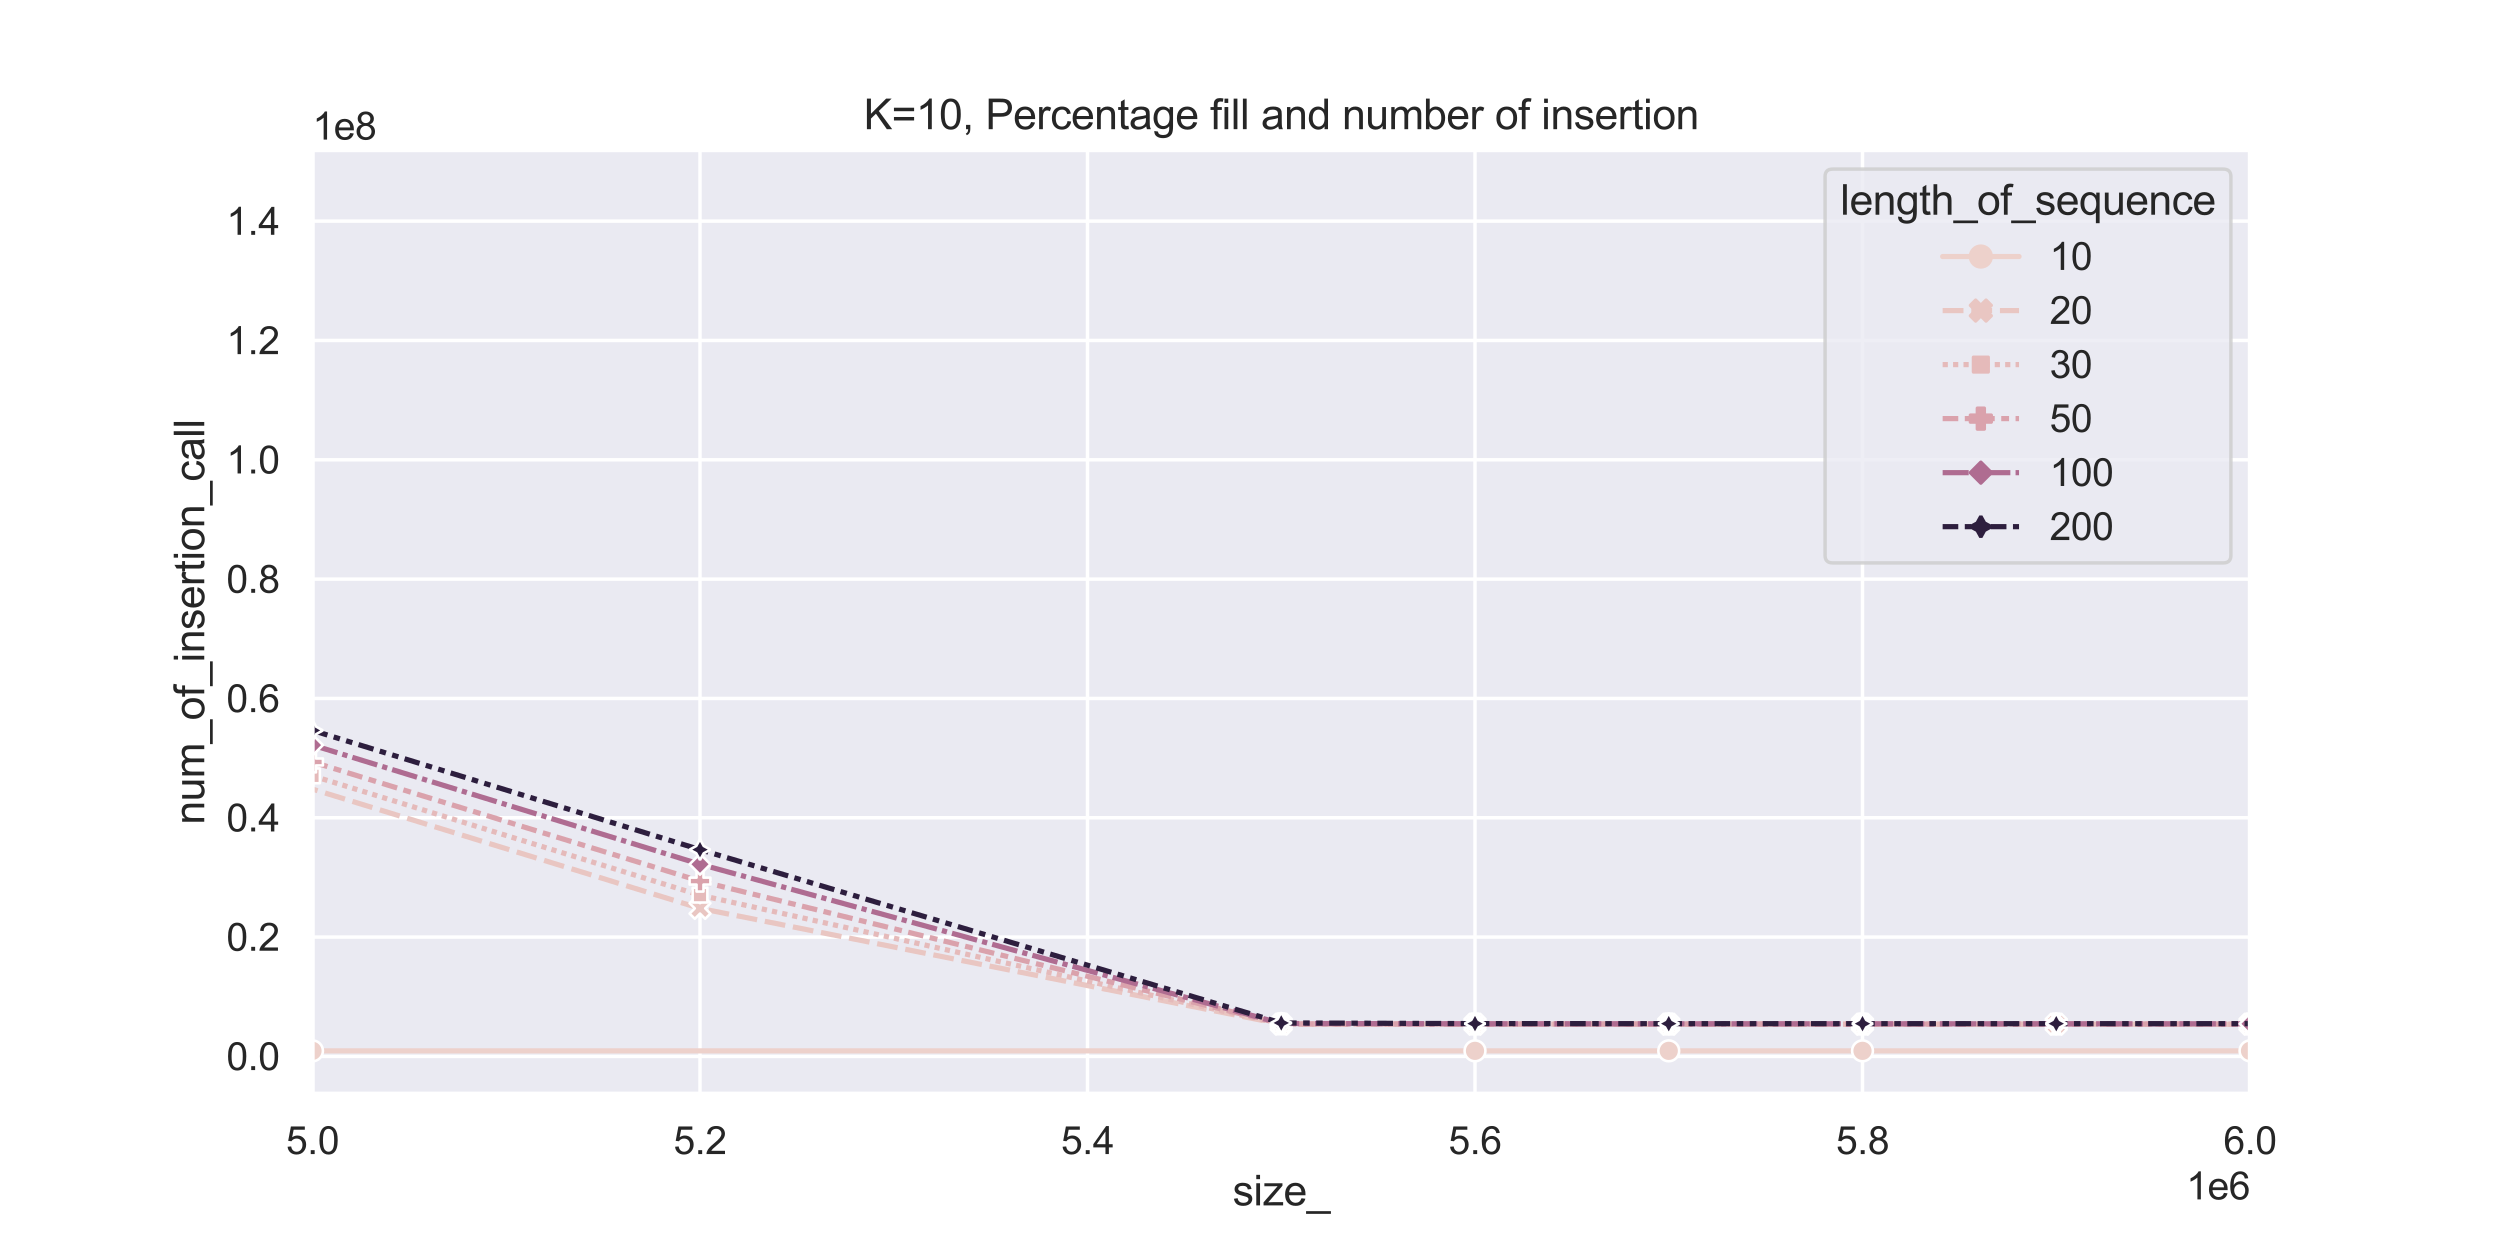 <?xml version="1.0" encoding="utf-8" standalone="no"?>
<!DOCTYPE svg PUBLIC "-//W3C//DTD SVG 1.1//EN"
  "http://www.w3.org/Graphics/SVG/1.1/DTD/svg11.dtd">
<svg height="360pt" version="1.1" viewBox="0 0 720 360" width="720pt" xmlns="http://www.w3.org/2000/svg" xmlns:xlink="http://www.w3.org/1999/xlink">
 <defs>
  <style type="text/css">*{stroke-linecap:butt;stroke-linejoin:round;}</style>
 </defs>
 <g id="figure_1">
  <g id="patch_1">
   <path d="M 0 360 
L 720 360 
L 720 0 
L 0 0 
z
" style="fill:#ffffff;"/>
  </g>
  <g id="axes_1">
   <g id="patch_2">
    <path d="M 90 315 
L 648 315 
L 648 43.2 
L 90 43.2 
z
" style="fill:#eaeaf2;"/>
   </g>
   <g id="matplotlib.axis_1">
    <g id="xtick_1">
     <g id="line2d_1">
      <path clip-path="url(#p36b6909d36)" d="M 90 315 
L 90 43.2 
" style="fill:none;stroke:#ffffff;stroke-linecap:round;"/>
     </g>
     <g id="text_1">
      <!-- 5.0 -->
      <g style="fill:#262626;" transform="translate(82.355 332.374)scale(0.11 -0.11)">
       <defs>
        <path d="M 266 1200 
L 856 1250 
Q 922 819 1161 601 
Q 1400 384 1738 384 
Q 2144 384 2425 690 
Q 2706 997 2706 1503 
Q 2706 1984 2436 2262 
Q 2166 2541 1728 2541 
Q 1456 2541 1237 2417 
Q 1019 2294 894 2097 
L 366 2166 
L 809 4519 
L 3088 4519 
L 3088 3981 
L 1259 3981 
L 1013 2750 
Q 1425 3038 1878 3038 
Q 2478 3038 2890 2622 
Q 3303 2206 3303 1553 
Q 3303 931 2941 478 
Q 2500 -78 1738 -78 
Q 1113 -78 717 272 
Q 322 622 266 1200 
z
" id="ArialMT-35" transform="scale(0.016)"/>
        <path d="M 581 0 
L 581 641 
L 1222 641 
L 1222 0 
L 581 0 
z
" id="ArialMT-2e" transform="scale(0.016)"/>
        <path d="M 266 2259 
Q 266 3072 433 3567 
Q 600 4063 929 4331 
Q 1259 4600 1759 4600 
Q 2128 4600 2406 4451 
Q 2684 4303 2865 4023 
Q 3047 3744 3150 3342 
Q 3253 2941 3253 2259 
Q 3253 1453 3087 958 
Q 2922 463 2592 192 
Q 2263 -78 1759 -78 
Q 1097 -78 719 397 
Q 266 969 266 2259 
z
M 844 2259 
Q 844 1131 1108 757 
Q 1372 384 1759 384 
Q 2147 384 2411 759 
Q 2675 1134 2675 2259 
Q 2675 3391 2411 3762 
Q 2147 4134 1753 4134 
Q 1366 4134 1134 3806 
Q 844 3388 844 2259 
z
" id="ArialMT-30" transform="scale(0.016)"/>
       </defs>
       <use xlink:href="#ArialMT-35"/>
       <use x="55.615" xlink:href="#ArialMT-2e"/>
       <use x="83.398" xlink:href="#ArialMT-30"/>
      </g>
     </g>
    </g>
    <g id="xtick_2">
     <g id="line2d_2">
      <path clip-path="url(#p36b6909d36)" d="M 201.6 315 
L 201.6 43.2 
" style="fill:none;stroke:#ffffff;stroke-linecap:round;"/>
     </g>
     <g id="text_2">
      <!-- 5.2 -->
      <g style="fill:#262626;" transform="translate(193.955 332.374)scale(0.11 -0.11)">
       <defs>
        <path d="M 3222 541 
L 3222 0 
L 194 0 
Q 188 203 259 391 
Q 375 700 629 1000 
Q 884 1300 1366 1694 
Q 2113 2306 2375 2664 
Q 2638 3022 2638 3341 
Q 2638 3675 2398 3904 
Q 2159 4134 1775 4134 
Q 1369 4134 1125 3890 
Q 881 3647 878 3216 
L 300 3275 
Q 359 3922 746 4261 
Q 1134 4600 1788 4600 
Q 2447 4600 2831 4234 
Q 3216 3869 3216 3328 
Q 3216 3053 3103 2787 
Q 2991 2522 2730 2228 
Q 2469 1934 1863 1422 
Q 1356 997 1212 845 
Q 1069 694 975 541 
L 3222 541 
z
" id="ArialMT-32" transform="scale(0.016)"/>
       </defs>
       <use xlink:href="#ArialMT-35"/>
       <use x="55.615" xlink:href="#ArialMT-2e"/>
       <use x="83.398" xlink:href="#ArialMT-32"/>
      </g>
     </g>
    </g>
    <g id="xtick_3">
     <g id="line2d_3">
      <path clip-path="url(#p36b6909d36)" d="M 313.2 315 
L 313.2 43.2 
" style="fill:none;stroke:#ffffff;stroke-linecap:round;"/>
     </g>
     <g id="text_3">
      <!-- 5.4 -->
      <g style="fill:#262626;" transform="translate(305.555 332.374)scale(0.11 -0.11)">
       <defs>
        <path d="M 2069 0 
L 2069 1097 
L 81 1097 
L 81 1613 
L 2172 4581 
L 2631 4581 
L 2631 1613 
L 3250 1613 
L 3250 1097 
L 2631 1097 
L 2631 0 
L 2069 0 
z
M 2069 1613 
L 2069 3678 
L 634 1613 
L 2069 1613 
z
" id="ArialMT-34" transform="scale(0.016)"/>
       </defs>
       <use xlink:href="#ArialMT-35"/>
       <use x="55.615" xlink:href="#ArialMT-2e"/>
       <use x="83.398" xlink:href="#ArialMT-34"/>
      </g>
     </g>
    </g>
    <g id="xtick_4">
     <g id="line2d_4">
      <path clip-path="url(#p36b6909d36)" d="M 424.8 315 
L 424.8 43.2 
" style="fill:none;stroke:#ffffff;stroke-linecap:round;"/>
     </g>
     <g id="text_4">
      <!-- 5.6 -->
      <g style="fill:#262626;" transform="translate(417.155 332.374)scale(0.11 -0.11)">
       <defs>
        <path d="M 3184 3459 
L 2625 3416 
Q 2550 3747 2413 3897 
Q 2184 4138 1850 4138 
Q 1581 4138 1378 3988 
Q 1113 3794 959 3422 
Q 806 3050 800 2363 
Q 1003 2672 1297 2822 
Q 1591 2972 1913 2972 
Q 2475 2972 2870 2558 
Q 3266 2144 3266 1488 
Q 3266 1056 3080 686 
Q 2894 316 2569 119 
Q 2244 -78 1831 -78 
Q 1128 -78 684 439 
Q 241 956 241 2144 
Q 241 3472 731 4075 
Q 1159 4600 1884 4600 
Q 2425 4600 2770 4297 
Q 3116 3994 3184 3459 
z
M 888 1484 
Q 888 1194 1011 928 
Q 1134 663 1356 523 
Q 1578 384 1822 384 
Q 2178 384 2434 671 
Q 2691 959 2691 1453 
Q 2691 1928 2437 2201 
Q 2184 2475 1800 2475 
Q 1419 2475 1153 2201 
Q 888 1928 888 1484 
z
" id="ArialMT-36" transform="scale(0.016)"/>
       </defs>
       <use xlink:href="#ArialMT-35"/>
       <use x="55.615" xlink:href="#ArialMT-2e"/>
       <use x="83.398" xlink:href="#ArialMT-36"/>
      </g>
     </g>
    </g>
    <g id="xtick_5">
     <g id="line2d_5">
      <path clip-path="url(#p36b6909d36)" d="M 536.4 315 
L 536.4 43.2 
" style="fill:none;stroke:#ffffff;stroke-linecap:round;"/>
     </g>
     <g id="text_5">
      <!-- 5.8 -->
      <g style="fill:#262626;" transform="translate(528.755 332.374)scale(0.11 -0.11)">
       <defs>
        <path d="M 1131 2484 
Q 781 2613 612 2850 
Q 444 3088 444 3419 
Q 444 3919 803 4259 
Q 1163 4600 1759 4600 
Q 2359 4600 2725 4251 
Q 3091 3903 3091 3403 
Q 3091 3084 2923 2848 
Q 2756 2613 2416 2484 
Q 2838 2347 3058 2040 
Q 3278 1734 3278 1309 
Q 3278 722 2862 322 
Q 2447 -78 1769 -78 
Q 1091 -78 675 323 
Q 259 725 259 1325 
Q 259 1772 486 2073 
Q 713 2375 1131 2484 
z
M 1019 3438 
Q 1019 3113 1228 2906 
Q 1438 2700 1772 2700 
Q 2097 2700 2305 2904 
Q 2513 3109 2513 3406 
Q 2513 3716 2298 3927 
Q 2084 4138 1766 4138 
Q 1444 4138 1231 3931 
Q 1019 3725 1019 3438 
z
M 838 1322 
Q 838 1081 952 856 
Q 1066 631 1291 507 
Q 1516 384 1775 384 
Q 2178 384 2440 643 
Q 2703 903 2703 1303 
Q 2703 1709 2433 1975 
Q 2163 2241 1756 2241 
Q 1359 2241 1098 1978 
Q 838 1716 838 1322 
z
" id="ArialMT-38" transform="scale(0.016)"/>
       </defs>
       <use xlink:href="#ArialMT-35"/>
       <use x="55.615" xlink:href="#ArialMT-2e"/>
       <use x="83.398" xlink:href="#ArialMT-38"/>
      </g>
     </g>
    </g>
    <g id="xtick_6">
     <g id="line2d_6">
      <path clip-path="url(#p36b6909d36)" d="M 648 315 
L 648 43.2 
" style="fill:none;stroke:#ffffff;stroke-linecap:round;"/>
     </g>
     <g id="text_6">
      <!-- 6.0 -->
      <g style="fill:#262626;" transform="translate(640.355 332.374)scale(0.11 -0.11)">
       <use xlink:href="#ArialMT-36"/>
       <use x="55.615" xlink:href="#ArialMT-2e"/>
       <use x="83.398" xlink:href="#ArialMT-30"/>
      </g>
     </g>
    </g>
    <g id="text_7">
     <!-- size_ -->
     <g style="fill:#262626;" transform="translate(354.994 347.149)scale(0.12 -0.12)">
      <defs>
       <path d="M 197 991 
L 753 1078 
Q 800 744 1014 566 
Q 1228 388 1613 388 
Q 2000 388 2187 545 
Q 2375 703 2375 916 
Q 2375 1106 2209 1216 
Q 2094 1291 1634 1406 
Q 1016 1563 777 1677 
Q 538 1791 414 1992 
Q 291 2194 291 2438 
Q 291 2659 392 2848 
Q 494 3038 669 3163 
Q 800 3259 1026 3326 
Q 1253 3394 1513 3394 
Q 1903 3394 2198 3281 
Q 2494 3169 2634 2976 
Q 2775 2784 2828 2463 
L 2278 2388 
Q 2241 2644 2061 2787 
Q 1881 2931 1553 2931 
Q 1166 2931 1000 2803 
Q 834 2675 834 2503 
Q 834 2394 903 2306 
Q 972 2216 1119 2156 
Q 1203 2125 1616 2013 
Q 2213 1853 2448 1751 
Q 2684 1650 2818 1456 
Q 2953 1263 2953 975 
Q 2953 694 2789 445 
Q 2625 197 2315 61 
Q 2006 -75 1616 -75 
Q 969 -75 630 194 
Q 291 463 197 991 
z
" id="ArialMT-73" transform="scale(0.016)"/>
       <path d="M 425 3934 
L 425 4581 
L 988 4581 
L 988 3934 
L 425 3934 
z
M 425 0 
L 425 3319 
L 988 3319 
L 988 0 
L 425 0 
z
" id="ArialMT-69" transform="scale(0.016)"/>
       <path d="M 125 0 
L 125 456 
L 2238 2881 
Q 1878 2863 1603 2863 
L 250 2863 
L 250 3319 
L 2963 3319 
L 2963 2947 
L 1166 841 
L 819 456 
Q 1197 484 1528 484 
L 3063 484 
L 3063 0 
L 125 0 
z
" id="ArialMT-7a" transform="scale(0.016)"/>
       <path d="M 2694 1069 
L 3275 997 
Q 3138 488 2766 206 
Q 2394 -75 1816 -75 
Q 1088 -75 661 373 
Q 234 822 234 1631 
Q 234 2469 665 2931 
Q 1097 3394 1784 3394 
Q 2450 3394 2872 2941 
Q 3294 2488 3294 1666 
Q 3294 1616 3291 1516 
L 816 1516 
Q 847 969 1125 678 
Q 1403 388 1819 388 
Q 2128 388 2347 550 
Q 2566 713 2694 1069 
z
M 847 1978 
L 2700 1978 
Q 2663 2397 2488 2606 
Q 2219 2931 1791 2931 
Q 1403 2931 1139 2672 
Q 875 2413 847 1978 
z
" id="ArialMT-65" transform="scale(0.016)"/>
       <path d="M -97 -1272 
L -97 -866 
L 3631 -866 
L 3631 -1272 
L -97 -1272 
z
" id="ArialMT-5f" transform="scale(0.016)"/>
      </defs>
      <use xlink:href="#ArialMT-73"/>
      <use x="50" xlink:href="#ArialMT-69"/>
      <use x="72.217" xlink:href="#ArialMT-7a"/>
      <use x="122.217" xlink:href="#ArialMT-65"/>
      <use x="177.832" xlink:href="#ArialMT-5f"/>
     </g>
    </g>
    <g id="text_8">
     <!-- 1e6 -->
     <g style="fill:#262626;" transform="translate(629.649 345.433)scale(0.11 -0.11)">
      <defs>
       <path d="M 2384 0 
L 1822 0 
L 1822 3584 
Q 1619 3391 1289 3197 
Q 959 3003 697 2906 
L 697 3450 
Q 1169 3672 1522 3987 
Q 1875 4303 2022 4600 
L 2384 4600 
L 2384 0 
z
" id="ArialMT-31" transform="scale(0.016)"/>
      </defs>
      <use xlink:href="#ArialMT-31"/>
      <use x="55.615" xlink:href="#ArialMT-65"/>
      <use x="111.23" xlink:href="#ArialMT-36"/>
     </g>
    </g>
   </g>
   <g id="matplotlib.axis_2">
    <g id="ytick_1">
     <g id="line2d_7">
      <path clip-path="url(#p36b6909d36)" d="M 90 304.245 
L 648 304.245 
" style="fill:none;stroke:#ffffff;stroke-linecap:round;"/>
     </g>
     <g id="text_9">
      <!-- 0.0 -->
      <g style="fill:#262626;" transform="translate(65.21 308.182)scale(0.11 -0.11)">
       <use xlink:href="#ArialMT-30"/>
       <use x="55.615" xlink:href="#ArialMT-2e"/>
       <use x="83.398" xlink:href="#ArialMT-30"/>
      </g>
     </g>
    </g>
    <g id="ytick_2">
     <g id="line2d_8">
      <path clip-path="url(#p36b6909d36)" d="M 90 269.88 
L 648 269.88 
" style="fill:none;stroke:#ffffff;stroke-linecap:round;"/>
     </g>
     <g id="text_10">
      <!-- 0.2 -->
      <g style="fill:#262626;" transform="translate(65.21 273.817)scale(0.11 -0.11)">
       <use xlink:href="#ArialMT-30"/>
       <use x="55.615" xlink:href="#ArialMT-2e"/>
       <use x="83.398" xlink:href="#ArialMT-32"/>
      </g>
     </g>
    </g>
    <g id="ytick_3">
     <g id="line2d_9">
      <path clip-path="url(#p36b6909d36)" d="M 90 235.516 
L 648 235.516 
" style="fill:none;stroke:#ffffff;stroke-linecap:round;"/>
     </g>
     <g id="text_11">
      <!-- 0.4 -->
      <g style="fill:#262626;" transform="translate(65.21 239.453)scale(0.11 -0.11)">
       <use xlink:href="#ArialMT-30"/>
       <use x="55.615" xlink:href="#ArialMT-2e"/>
       <use x="83.398" xlink:href="#ArialMT-34"/>
      </g>
     </g>
    </g>
    <g id="ytick_4">
     <g id="line2d_10">
      <path clip-path="url(#p36b6909d36)" d="M 90 201.152 
L 648 201.152 
" style="fill:none;stroke:#ffffff;stroke-linecap:round;"/>
     </g>
     <g id="text_12">
      <!-- 0.6 -->
      <g style="fill:#262626;" transform="translate(65.21 205.088)scale(0.11 -0.11)">
       <use xlink:href="#ArialMT-30"/>
       <use x="55.615" xlink:href="#ArialMT-2e"/>
       <use x="83.398" xlink:href="#ArialMT-36"/>
      </g>
     </g>
    </g>
    <g id="ytick_5">
     <g id="line2d_11">
      <path clip-path="url(#p36b6909d36)" d="M 90 166.787 
L 648 166.787 
" style="fill:none;stroke:#ffffff;stroke-linecap:round;"/>
     </g>
     <g id="text_13">
      <!-- 0.8 -->
      <g style="fill:#262626;" transform="translate(65.21 170.724)scale(0.11 -0.11)">
       <use xlink:href="#ArialMT-30"/>
       <use x="55.615" xlink:href="#ArialMT-2e"/>
       <use x="83.398" xlink:href="#ArialMT-38"/>
      </g>
     </g>
    </g>
    <g id="ytick_6">
     <g id="line2d_12">
      <path clip-path="url(#p36b6909d36)" d="M 90 132.423 
L 648 132.423 
" style="fill:none;stroke:#ffffff;stroke-linecap:round;"/>
     </g>
     <g id="text_14">
      <!-- 1.0 -->
      <g style="fill:#262626;" transform="translate(65.21 136.36)scale(0.11 -0.11)">
       <use xlink:href="#ArialMT-31"/>
       <use x="55.615" xlink:href="#ArialMT-2e"/>
       <use x="83.398" xlink:href="#ArialMT-30"/>
      </g>
     </g>
    </g>
    <g id="ytick_7">
     <g id="line2d_13">
      <path clip-path="url(#p36b6909d36)" d="M 90 98.058 
L 648 98.058 
" style="fill:none;stroke:#ffffff;stroke-linecap:round;"/>
     </g>
     <g id="text_15">
      <!-- 1.2 -->
      <g style="fill:#262626;" transform="translate(65.21 101.995)scale(0.11 -0.11)">
       <use xlink:href="#ArialMT-31"/>
       <use x="55.615" xlink:href="#ArialMT-2e"/>
       <use x="83.398" xlink:href="#ArialMT-32"/>
      </g>
     </g>
    </g>
    <g id="ytick_8">
     <g id="line2d_14">
      <path clip-path="url(#p36b6909d36)" d="M 90 63.694 
L 648 63.694 
" style="fill:none;stroke:#ffffff;stroke-linecap:round;"/>
     </g>
     <g id="text_16">
      <!-- 1.4 -->
      <g style="fill:#262626;" transform="translate(65.21 67.631)scale(0.11 -0.11)">
       <use xlink:href="#ArialMT-31"/>
       <use x="55.615" xlink:href="#ArialMT-2e"/>
       <use x="83.398" xlink:href="#ArialMT-34"/>
      </g>
     </g>
    </g>
    <g id="text_17">
     <!-- num_of_insertion_call -->
     <g style="fill:#262626;" transform="translate(58.825 237.464)rotate(-90)scale(0.12 -0.12)">
      <defs>
       <path d="M 422 0 
L 422 3319 
L 928 3319 
L 928 2847 
Q 1294 3394 1984 3394 
Q 2284 3394 2536 3286 
Q 2788 3178 2913 3003 
Q 3038 2828 3088 2588 
Q 3119 2431 3119 2041 
L 3119 0 
L 2556 0 
L 2556 2019 
Q 2556 2363 2490 2533 
Q 2425 2703 2258 2804 
Q 2091 2906 1866 2906 
Q 1506 2906 1245 2678 
Q 984 2450 984 1813 
L 984 0 
L 422 0 
z
" id="ArialMT-6e" transform="scale(0.016)"/>
       <path d="M 2597 0 
L 2597 488 
Q 2209 -75 1544 -75 
Q 1250 -75 995 37 
Q 741 150 617 320 
Q 494 491 444 738 
Q 409 903 409 1263 
L 409 3319 
L 972 3319 
L 972 1478 
Q 972 1038 1006 884 
Q 1059 663 1231 536 
Q 1403 409 1656 409 
Q 1909 409 2131 539 
Q 2353 669 2445 892 
Q 2538 1116 2538 1541 
L 2538 3319 
L 3100 3319 
L 3100 0 
L 2597 0 
z
" id="ArialMT-75" transform="scale(0.016)"/>
       <path d="M 422 0 
L 422 3319 
L 925 3319 
L 925 2853 
Q 1081 3097 1340 3245 
Q 1600 3394 1931 3394 
Q 2300 3394 2536 3241 
Q 2772 3088 2869 2813 
Q 3263 3394 3894 3394 
Q 4388 3394 4653 3120 
Q 4919 2847 4919 2278 
L 4919 0 
L 4359 0 
L 4359 2091 
Q 4359 2428 4304 2576 
Q 4250 2725 4106 2815 
Q 3963 2906 3769 2906 
Q 3419 2906 3187 2673 
Q 2956 2441 2956 1928 
L 2956 0 
L 2394 0 
L 2394 2156 
Q 2394 2531 2256 2718 
Q 2119 2906 1806 2906 
Q 1569 2906 1367 2781 
Q 1166 2656 1075 2415 
Q 984 2175 984 1722 
L 984 0 
L 422 0 
z
" id="ArialMT-6d" transform="scale(0.016)"/>
       <path d="M 213 1659 
Q 213 2581 725 3025 
Q 1153 3394 1769 3394 
Q 2453 3394 2887 2945 
Q 3322 2497 3322 1706 
Q 3322 1066 3130 698 
Q 2938 331 2570 128 
Q 2203 -75 1769 -75 
Q 1072 -75 642 372 
Q 213 819 213 1659 
z
M 791 1659 
Q 791 1022 1069 705 
Q 1347 388 1769 388 
Q 2188 388 2466 706 
Q 2744 1025 2744 1678 
Q 2744 2294 2464 2611 
Q 2184 2928 1769 2928 
Q 1347 2928 1069 2612 
Q 791 2297 791 1659 
z
" id="ArialMT-6f" transform="scale(0.016)"/>
       <path d="M 556 0 
L 556 2881 
L 59 2881 
L 59 3319 
L 556 3319 
L 556 3672 
Q 556 4006 616 4169 
Q 697 4388 901 4523 
Q 1106 4659 1475 4659 
Q 1713 4659 2000 4603 
L 1916 4113 
Q 1741 4144 1584 4144 
Q 1328 4144 1222 4034 
Q 1116 3925 1116 3625 
L 1116 3319 
L 1763 3319 
L 1763 2881 
L 1116 2881 
L 1116 0 
L 556 0 
z
" id="ArialMT-66" transform="scale(0.016)"/>
       <path d="M 416 0 
L 416 3319 
L 922 3319 
L 922 2816 
Q 1116 3169 1280 3281 
Q 1444 3394 1641 3394 
Q 1925 3394 2219 3213 
L 2025 2691 
Q 1819 2813 1613 2813 
Q 1428 2813 1281 2702 
Q 1134 2591 1072 2394 
Q 978 2094 978 1738 
L 978 0 
L 416 0 
z
" id="ArialMT-72" transform="scale(0.016)"/>
       <path d="M 1650 503 
L 1731 6 
Q 1494 -44 1306 -44 
Q 1000 -44 831 53 
Q 663 150 594 308 
Q 525 466 525 972 
L 525 2881 
L 113 2881 
L 113 3319 
L 525 3319 
L 525 4141 
L 1084 4478 
L 1084 3319 
L 1650 3319 
L 1650 2881 
L 1084 2881 
L 1084 941 
Q 1084 700 1114 631 
Q 1144 563 1211 522 
Q 1278 481 1403 481 
Q 1497 481 1650 503 
z
" id="ArialMT-74" transform="scale(0.016)"/>
       <path d="M 2588 1216 
L 3141 1144 
Q 3050 572 2676 248 
Q 2303 -75 1759 -75 
Q 1078 -75 664 370 
Q 250 816 250 1647 
Q 250 2184 428 2587 
Q 606 2991 970 3192 
Q 1334 3394 1763 3394 
Q 2303 3394 2647 3120 
Q 2991 2847 3088 2344 
L 2541 2259 
Q 2463 2594 2264 2762 
Q 2066 2931 1784 2931 
Q 1359 2931 1093 2626 
Q 828 2322 828 1663 
Q 828 994 1084 691 
Q 1341 388 1753 388 
Q 2084 388 2306 591 
Q 2528 794 2588 1216 
z
" id="ArialMT-63" transform="scale(0.016)"/>
       <path d="M 2588 409 
Q 2275 144 1986 34 
Q 1697 -75 1366 -75 
Q 819 -75 525 192 
Q 231 459 231 875 
Q 231 1119 342 1320 
Q 453 1522 633 1644 
Q 813 1766 1038 1828 
Q 1203 1872 1538 1913 
Q 2219 1994 2541 2106 
Q 2544 2222 2544 2253 
Q 2544 2597 2384 2738 
Q 2169 2928 1744 2928 
Q 1347 2928 1158 2789 
Q 969 2650 878 2297 
L 328 2372 
Q 403 2725 575 2942 
Q 747 3159 1072 3276 
Q 1397 3394 1825 3394 
Q 2250 3394 2515 3294 
Q 2781 3194 2906 3042 
Q 3031 2891 3081 2659 
Q 3109 2516 3109 2141 
L 3109 1391 
Q 3109 606 3145 398 
Q 3181 191 3288 0 
L 2700 0 
Q 2613 175 2588 409 
z
M 2541 1666 
Q 2234 1541 1622 1453 
Q 1275 1403 1131 1340 
Q 988 1278 909 1158 
Q 831 1038 831 891 
Q 831 666 1001 516 
Q 1172 366 1500 366 
Q 1825 366 2078 508 
Q 2331 650 2450 897 
Q 2541 1088 2541 1459 
L 2541 1666 
z
" id="ArialMT-61" transform="scale(0.016)"/>
       <path d="M 409 0 
L 409 4581 
L 972 4581 
L 972 0 
L 409 0 
z
" id="ArialMT-6c" transform="scale(0.016)"/>
      </defs>
      <use xlink:href="#ArialMT-6e"/>
      <use x="55.615" xlink:href="#ArialMT-75"/>
      <use x="111.23" xlink:href="#ArialMT-6d"/>
      <use x="194.531" xlink:href="#ArialMT-5f"/>
      <use x="250.146" xlink:href="#ArialMT-6f"/>
      <use x="305.762" xlink:href="#ArialMT-66"/>
      <use x="333.545" xlink:href="#ArialMT-5f"/>
      <use x="389.16" xlink:href="#ArialMT-69"/>
      <use x="411.377" xlink:href="#ArialMT-6e"/>
      <use x="466.992" xlink:href="#ArialMT-73"/>
      <use x="516.992" xlink:href="#ArialMT-65"/>
      <use x="572.607" xlink:href="#ArialMT-72"/>
      <use x="605.908" xlink:href="#ArialMT-74"/>
      <use x="633.691" xlink:href="#ArialMT-69"/>
      <use x="655.908" xlink:href="#ArialMT-6f"/>
      <use x="711.523" xlink:href="#ArialMT-6e"/>
      <use x="767.139" xlink:href="#ArialMT-5f"/>
      <use x="822.754" xlink:href="#ArialMT-63"/>
      <use x="872.754" xlink:href="#ArialMT-61"/>
      <use x="928.369" xlink:href="#ArialMT-6c"/>
      <use x="950.586" xlink:href="#ArialMT-6c"/>
     </g>
    </g>
    <g id="text_18">
     <!-- 1e8 -->
     <g style="fill:#262626;" transform="translate(90 40.2)scale(0.11 -0.11)">
      <use xlink:href="#ArialMT-31"/>
      <use x="55.615" xlink:href="#ArialMT-65"/>
      <use x="111.23" xlink:href="#ArialMT-38"/>
     </g>
    </g>
   </g>
   <g id="PolyCollection_1">
    <defs>
     <path d="M 592.2 -65.018 
L 592.2 -65.018 
L 592.2 -65.018 
L 592.2 -65.018 
z
" id="m9f09d01887" style="stroke:#e9c6c2;stroke-opacity:0.2;"/>
    </defs>
    <g clip-path="url(#p36b6909d36)">
     <use style="fill:#e9c6c2;fill-opacity:0.2;stroke:#e9c6c2;stroke-opacity:0.2;" x="0" xlink:href="#m9f09d01887" y="360"/>
    </g>
   </g>
   <g id="line2d_15">
    <path clip-path="url(#p36b6909d36)" d="M -1 302.645 
L 90 302.645 
L 424.8 302.645 
L 480.6 302.645 
L 536.4 302.645 
L 648 302.645 
L 721 302.645 
" style="fill:none;stroke:#edd1cb;stroke-linecap:round;stroke-width:1.5;"/>
    <defs>
     <path d="M 0 3 
C 0.796 3 1.559 2.684 2.121 2.121 
C 2.684 1.559 3 0.796 3 0 
C 3 -0.796 2.684 -1.559 2.121 -2.121 
C 1.559 -2.684 0.796 -3 0 -3 
C -0.796 -3 -1.559 -2.684 -2.121 -2.121 
C -2.684 -1.559 -3 -0.796 -3 0 
C -3 0.796 -2.684 1.559 -2.121 2.121 
C -1.559 2.684 -0.796 3 0 3 
z
" id="m2dfeabc0a5" style="stroke:#ffffff;stroke-width:0.75;"/>
    </defs>
    <g clip-path="url(#p36b6909d36)">
     <use style="fill:#edd1cb;stroke:#ffffff;stroke-width:0.75;" x="-1" xlink:href="#m2dfeabc0a5" y="302.645"/>
     <use style="fill:#edd1cb;stroke:#ffffff;stroke-width:0.75;" x="90" xlink:href="#m2dfeabc0a5" y="302.645"/>
     <use style="fill:#edd1cb;stroke:#ffffff;stroke-width:0.75;" x="424.8" xlink:href="#m2dfeabc0a5" y="302.645"/>
     <use style="fill:#edd1cb;stroke:#ffffff;stroke-width:0.75;" x="480.6" xlink:href="#m2dfeabc0a5" y="302.645"/>
     <use style="fill:#edd1cb;stroke:#ffffff;stroke-width:0.75;" x="536.4" xlink:href="#m2dfeabc0a5" y="302.645"/>
     <use style="fill:#edd1cb;stroke:#ffffff;stroke-width:0.75;" x="648" xlink:href="#m2dfeabc0a5" y="302.645"/>
     <use style="fill:#edd1cb;stroke:#ffffff;stroke-width:0.75;" x="1206" xlink:href="#m2dfeabc0a5" y="302.645"/>
     <use style="fill:#edd1cb;stroke:#ffffff;stroke-width:0.75;" x="1764" xlink:href="#m2dfeabc0a5" y="302.645"/>
     <use style="fill:#edd1cb;stroke:#ffffff;stroke-width:0.75;" x="2322" xlink:href="#m2dfeabc0a5" y="302.645"/>
     <use style="fill:#edd1cb;stroke:#ffffff;stroke-width:0.75;" x="2880" xlink:href="#m2dfeabc0a5" y="302.645"/>
    </g>
   </g>
   <g id="line2d_16">
    <path clip-path="url(#p36b6909d36)" d="M -1 199.266 
L 201.6 261.612 
L 369 294.968 
L 424.8 294.98 
L 480.6 294.981 
L 536.4 294.982 
L 592.2 294.982 
L 648 294.982 
L 721 294.982 
" style="fill:none;stroke:#e9c6c2;stroke-dasharray:6,2.25;stroke-dashoffset:0;stroke-width:1.5;"/>
    <defs>
     <path d="M -1.5 3 
L 0 1.5 
L 1.5 3 
L 3 1.5 
L 1.5 0 
L 3 -1.5 
L 1.5 -3 
L 0 -1.5 
L -1.5 -3 
L -3 -1.5 
L -1.5 0 
L -3 1.5 
z
" id="m581a526343" style="stroke:#ffffff;stroke-linejoin:miter;stroke-width:0.75;"/>
    </defs>
    <g clip-path="url(#p36b6909d36)">
     <use style="fill:#e9c6c2;stroke:#ffffff;stroke-linejoin:miter;stroke-width:0.75;" x="-1" xlink:href="#m581a526343" y="199.266"/>
     <use style="fill:#e9c6c2;stroke:#ffffff;stroke-linejoin:miter;stroke-width:0.75;" x="201.6" xlink:href="#m581a526343" y="261.612"/>
     <use style="fill:#e9c6c2;stroke:#ffffff;stroke-linejoin:miter;stroke-width:0.75;" x="369" xlink:href="#m581a526343" y="294.968"/>
     <use style="fill:#e9c6c2;stroke:#ffffff;stroke-linejoin:miter;stroke-width:0.75;" x="424.8" xlink:href="#m581a526343" y="294.98"/>
     <use style="fill:#e9c6c2;stroke:#ffffff;stroke-linejoin:miter;stroke-width:0.75;" x="480.6" xlink:href="#m581a526343" y="294.981"/>
     <use style="fill:#e9c6c2;stroke:#ffffff;stroke-linejoin:miter;stroke-width:0.75;" x="536.4" xlink:href="#m581a526343" y="294.982"/>
     <use style="fill:#e9c6c2;stroke:#ffffff;stroke-linejoin:miter;stroke-width:0.75;" x="592.2" xlink:href="#m581a526343" y="294.982"/>
     <use style="fill:#e9c6c2;stroke:#ffffff;stroke-linejoin:miter;stroke-width:0.75;" x="648" xlink:href="#m581a526343" y="294.982"/>
     <use style="fill:#e9c6c2;stroke:#ffffff;stroke-linejoin:miter;stroke-width:0.75;" x="927" xlink:href="#m581a526343" y="294.982"/>
     <use style="fill:#e9c6c2;stroke:#ffffff;stroke-linejoin:miter;stroke-width:0.75;" x="1150.2" xlink:href="#m581a526343" y="294.982"/>
     <use style="fill:#e9c6c2;stroke:#ffffff;stroke-linejoin:miter;stroke-width:0.75;" x="1206" xlink:href="#m581a526343" y="294.982"/>
     <use style="fill:#e9c6c2;stroke:#ffffff;stroke-linejoin:miter;stroke-width:0.75;" x="1764" xlink:href="#m581a526343" y="294.982"/>
     <use style="fill:#e9c6c2;stroke:#ffffff;stroke-linejoin:miter;stroke-width:0.75;" x="2880" xlink:href="#m581a526343" y="294.982"/>
     <use style="fill:#e9c6c2;stroke:#ffffff;stroke-linejoin:miter;stroke-width:0.75;" x="3996" xlink:href="#m581a526343" y="294.982"/>
     <use style="fill:#e9c6c2;stroke:#ffffff;stroke-linejoin:miter;stroke-width:0.75;" x="5112" xlink:href="#m581a526343" y="294.982"/>
     <use style="fill:#e9c6c2;stroke:#ffffff;stroke-linejoin:miter;stroke-width:0.75;" x="7344" xlink:href="#m581a526343" y="294.982"/>
     <use style="fill:#e9c6c2;stroke:#ffffff;stroke-linejoin:miter;stroke-width:0.75;" x="8460" xlink:href="#m581a526343" y="294.982"/>
     <use style="fill:#e9c6c2;stroke:#ffffff;stroke-linejoin:miter;stroke-width:0.75;" x="14040" xlink:href="#m581a526343" y="294.982"/>
    </g>
   </g>
   <g id="line2d_17">
    <path clip-path="url(#p36b6909d36)" d="M 90 223.443 
L 201.6 257.807 
L 369 294.92 
L 424.8 294.942 
L 480.6 294.944 
L 536.4 294.944 
L 648 294.944 
L 721 294.944 
" style="fill:none;stroke:#e5baba;stroke-dasharray:1.5,1.5;stroke-dashoffset:0;stroke-width:1.5;"/>
    <defs>
     <path d="M -2.121 -2.121 
L -2.121 2.121 
L 2.121 2.121 
L 2.121 -2.121 
z
" id="m96dc3dc18f" style="stroke:#ffffff;stroke-linejoin:miter;stroke-width:0.75;"/>
    </defs>
    <g clip-path="url(#p36b6909d36)">
     <use style="fill:#e5baba;stroke:#ffffff;stroke-linejoin:miter;stroke-width:0.75;" x="90" xlink:href="#m96dc3dc18f" y="223.443"/>
     <use style="fill:#e5baba;stroke:#ffffff;stroke-linejoin:miter;stroke-width:0.75;" x="201.6" xlink:href="#m96dc3dc18f" y="257.807"/>
     <use style="fill:#e5baba;stroke:#ffffff;stroke-linejoin:miter;stroke-width:0.75;" x="369" xlink:href="#m96dc3dc18f" y="294.92"/>
     <use style="fill:#e5baba;stroke:#ffffff;stroke-linejoin:miter;stroke-width:0.75;" x="424.8" xlink:href="#m96dc3dc18f" y="294.942"/>
     <use style="fill:#e5baba;stroke:#ffffff;stroke-linejoin:miter;stroke-width:0.75;" x="480.6" xlink:href="#m96dc3dc18f" y="294.944"/>
     <use style="fill:#e5baba;stroke:#ffffff;stroke-linejoin:miter;stroke-width:0.75;" x="536.4" xlink:href="#m96dc3dc18f" y="294.944"/>
     <use style="fill:#e5baba;stroke:#ffffff;stroke-linejoin:miter;stroke-width:0.75;" x="648" xlink:href="#m96dc3dc18f" y="294.944"/>
     <use style="fill:#e5baba;stroke:#ffffff;stroke-linejoin:miter;stroke-width:0.75;" x="927" xlink:href="#m96dc3dc18f" y="294.944"/>
     <use style="fill:#e5baba;stroke:#ffffff;stroke-linejoin:miter;stroke-width:0.75;" x="1150.2" xlink:href="#m96dc3dc18f" y="294.944"/>
     <use style="fill:#e5baba;stroke:#ffffff;stroke-linejoin:miter;stroke-width:0.75;" x="1206" xlink:href="#m96dc3dc18f" y="294.944"/>
     <use style="fill:#e5baba;stroke:#ffffff;stroke-linejoin:miter;stroke-width:0.75;" x="1764" xlink:href="#m96dc3dc18f" y="294.944"/>
     <use style="fill:#e5baba;stroke:#ffffff;stroke-linejoin:miter;stroke-width:0.75;" x="2880" xlink:href="#m96dc3dc18f" y="294.944"/>
     <use style="fill:#e5baba;stroke:#ffffff;stroke-linejoin:miter;stroke-width:0.75;" x="5670" xlink:href="#m96dc3dc18f" y="294.944"/>
     <use style="fill:#e5baba;stroke:#ffffff;stroke-linejoin:miter;stroke-width:0.75;" x="8460" xlink:href="#m96dc3dc18f" y="294.944"/>
     <use style="fill:#e5baba;stroke:#ffffff;stroke-linejoin:miter;stroke-width:0.75;" x="14040" xlink:href="#m96dc3dc18f" y="294.944"/>
     <use style="fill:#e5baba;stroke:#ffffff;stroke-linejoin:miter;stroke-width:0.75;" x="19620" xlink:href="#m96dc3dc18f" y="294.944"/>
     <use style="fill:#e5baba;stroke:#ffffff;stroke-linejoin:miter;stroke-width:0.75;" x="22410" xlink:href="#m96dc3dc18f" y="294.944"/>
    </g>
   </g>
   <g id="line2d_18">
    <path clip-path="url(#p36b6909d36)" d="M 90 219.445 
L 201.6 253.763 
L 369 294.862 
L 424.8 294.9 
L 480.6 294.903 
L 536.4 294.904 
L 592.2 294.904 
L 648 294.904 
L 721 294.904 
" style="fill:none;stroke:#daa2ac;stroke-dasharray:4.5,1.875,2.25,1.875;stroke-dashoffset:0;stroke-width:1.5;"/>
    <defs>
     <path d="M -1 3 
L 1 3 
L 1 1 
L 3 1 
L 3 -1 
L 1 -1 
L 1 -3 
L -1 -3 
L -1 -1 
L -3 -1 
L -3 1 
L -1 1 
z
" id="m696ebf6b74" style="stroke:#ffffff;stroke-linejoin:miter;stroke-width:0.75;"/>
    </defs>
    <g clip-path="url(#p36b6909d36)">
     <use style="fill:#daa2ac;stroke:#ffffff;stroke-linejoin:miter;stroke-width:0.75;" x="90" xlink:href="#m696ebf6b74" y="219.445"/>
     <use style="fill:#daa2ac;stroke:#ffffff;stroke-linejoin:miter;stroke-width:0.75;" x="201.6" xlink:href="#m696ebf6b74" y="253.763"/>
     <use style="fill:#daa2ac;stroke:#ffffff;stroke-linejoin:miter;stroke-width:0.75;" x="369" xlink:href="#m696ebf6b74" y="294.862"/>
     <use style="fill:#daa2ac;stroke:#ffffff;stroke-linejoin:miter;stroke-width:0.75;" x="424.8" xlink:href="#m696ebf6b74" y="294.9"/>
     <use style="fill:#daa2ac;stroke:#ffffff;stroke-linejoin:miter;stroke-width:0.75;" x="480.6" xlink:href="#m696ebf6b74" y="294.903"/>
     <use style="fill:#daa2ac;stroke:#ffffff;stroke-linejoin:miter;stroke-width:0.75;" x="536.4" xlink:href="#m696ebf6b74" y="294.904"/>
     <use style="fill:#daa2ac;stroke:#ffffff;stroke-linejoin:miter;stroke-width:0.75;" x="592.2" xlink:href="#m696ebf6b74" y="294.904"/>
     <use style="fill:#daa2ac;stroke:#ffffff;stroke-linejoin:miter;stroke-width:0.75;" x="648" xlink:href="#m696ebf6b74" y="294.904"/>
     <use style="fill:#daa2ac;stroke:#ffffff;stroke-linejoin:miter;stroke-width:0.75;" x="927" xlink:href="#m696ebf6b74" y="294.904"/>
     <use style="fill:#daa2ac;stroke:#ffffff;stroke-linejoin:miter;stroke-width:0.75;" x="1150.2" xlink:href="#m696ebf6b74" y="294.904"/>
     <use style="fill:#daa2ac;stroke:#ffffff;stroke-linejoin:miter;stroke-width:0.75;" x="1206" xlink:href="#m696ebf6b74" y="294.904"/>
     <use style="fill:#daa2ac;stroke:#ffffff;stroke-linejoin:miter;stroke-width:0.75;" x="2880" xlink:href="#m696ebf6b74" y="294.904"/>
     <use style="fill:#daa2ac;stroke:#ffffff;stroke-linejoin:miter;stroke-width:0.75;" x="3996" xlink:href="#m696ebf6b74" y="294.904"/>
     <use style="fill:#daa2ac;stroke:#ffffff;stroke-linejoin:miter;stroke-width:0.75;" x="5112" xlink:href="#m696ebf6b74" y="294.904"/>
     <use style="fill:#daa2ac;stroke:#ffffff;stroke-linejoin:miter;stroke-width:0.75;" x="5670" xlink:href="#m696ebf6b74" y="294.904"/>
     <use style="fill:#daa2ac;stroke:#ffffff;stroke-linejoin:miter;stroke-width:0.75;" x="7344" xlink:href="#m696ebf6b74" y="294.904"/>
     <use style="fill:#daa2ac;stroke:#ffffff;stroke-linejoin:miter;stroke-width:0.75;" x="11250" xlink:href="#m696ebf6b74" y="294.904"/>
     <use style="fill:#daa2ac;stroke:#ffffff;stroke-linejoin:miter;stroke-width:0.75;" x="14040" xlink:href="#m696ebf6b74" y="294.904"/>
    </g>
   </g>
   <g id="line2d_19">
    <path clip-path="url(#p36b6909d36)" d="M 90 214.584 
L 201.6 248.902 
L 369 294.765 
L 424.8 294.847 
L 480.6 294.855 
L 536.4 294.856 
L 592.2 294.856 
L 648 294.856 
L 721 294.856 
" style="fill:none;stroke:#af6c91;stroke-dasharray:7.5,1.5,1.5,1.5;stroke-dashoffset:0;stroke-width:1.5;"/>
    <defs>
     <path d="M 0 -3 
L -3 -0 
L -0 3 
L 3 0 
z
" id="mcc6b341676" style="stroke:#ffffff;stroke-linejoin:miter;stroke-width:0.75;"/>
    </defs>
    <g clip-path="url(#p36b6909d36)">
     <use style="fill:#af6c91;stroke:#ffffff;stroke-linejoin:miter;stroke-width:0.75;" x="90" xlink:href="#mcc6b341676" y="214.584"/>
     <use style="fill:#af6c91;stroke:#ffffff;stroke-linejoin:miter;stroke-width:0.75;" x="201.6" xlink:href="#mcc6b341676" y="248.902"/>
     <use style="fill:#af6c91;stroke:#ffffff;stroke-linejoin:miter;stroke-width:0.75;" x="369" xlink:href="#mcc6b341676" y="294.765"/>
     <use style="fill:#af6c91;stroke:#ffffff;stroke-linejoin:miter;stroke-width:0.75;" x="424.8" xlink:href="#mcc6b341676" y="294.847"/>
     <use style="fill:#af6c91;stroke:#ffffff;stroke-linejoin:miter;stroke-width:0.75;" x="480.6" xlink:href="#mcc6b341676" y="294.855"/>
     <use style="fill:#af6c91;stroke:#ffffff;stroke-linejoin:miter;stroke-width:0.75;" x="536.4" xlink:href="#mcc6b341676" y="294.856"/>
     <use style="fill:#af6c91;stroke:#ffffff;stroke-linejoin:miter;stroke-width:0.75;" x="592.2" xlink:href="#mcc6b341676" y="294.856"/>
     <use style="fill:#af6c91;stroke:#ffffff;stroke-linejoin:miter;stroke-width:0.75;" x="648" xlink:href="#mcc6b341676" y="294.856"/>
     <use style="fill:#af6c91;stroke:#ffffff;stroke-linejoin:miter;stroke-width:0.75;" x="927" xlink:href="#mcc6b341676" y="294.856"/>
     <use style="fill:#af6c91;stroke:#ffffff;stroke-linejoin:miter;stroke-width:0.75;" x="1150.2" xlink:href="#mcc6b341676" y="294.856"/>
     <use style="fill:#af6c91;stroke:#ffffff;stroke-linejoin:miter;stroke-width:0.75;" x="1206" xlink:href="#mcc6b341676" y="294.856"/>
     <use style="fill:#af6c91;stroke:#ffffff;stroke-linejoin:miter;stroke-width:0.75;" x="1764" xlink:href="#mcc6b341676" y="294.856"/>
     <use style="fill:#af6c91;stroke:#ffffff;stroke-linejoin:miter;stroke-width:0.75;" x="2880" xlink:href="#mcc6b341676" y="294.856"/>
     <use style="fill:#af6c91;stroke:#ffffff;stroke-linejoin:miter;stroke-width:0.75;" x="5670" xlink:href="#mcc6b341676" y="294.856"/>
     <use style="fill:#af6c91;stroke:#ffffff;stroke-linejoin:miter;stroke-width:0.75;" x="7344" xlink:href="#mcc6b341676" y="294.856"/>
     <use style="fill:#af6c91;stroke:#ffffff;stroke-linejoin:miter;stroke-width:0.75;" x="8460" xlink:href="#mcc6b341676" y="294.856"/>
     <use style="fill:#af6c91;stroke:#ffffff;stroke-linejoin:miter;stroke-width:0.75;" x="11250" xlink:href="#mcc6b341676" y="294.856"/>
     <use style="fill:#af6c91;stroke:#ffffff;stroke-linejoin:miter;stroke-width:0.75;" x="14040" xlink:href="#mcc6b341676" y="294.856"/>
    </g>
   </g>
   <g id="line2d_20">
    <path clip-path="url(#p36b6909d36)" d="M 90 210.362 
L 201.6 244.695 
L 369 294.606 
L 424.8 294.801 
L 480.6 294.812 
L 536.4 294.814 
L 592.2 294.814 
L 721 294.814 
" style="fill:none;stroke:#2d1e3e;stroke-dasharray:4.5,1.875,1.875,1.875,1.875,1.875;stroke-dashoffset:0;stroke-width:1.5;"/>
    <defs>
     <path d="M 0 -3 
L -1.061 -1.061 
L -3 -0 
L -1.061 1.061 
L -0 3 
L 1.061 1.061 
L 3 0 
L 1.061 -1.061 
z
" id="m78253062a7" style="stroke:#ffffff;stroke-linejoin:bevel;stroke-width:0.75;"/>
    </defs>
    <g clip-path="url(#p36b6909d36)">
     <use style="fill:#2d1e3e;stroke:#ffffff;stroke-linejoin:bevel;stroke-width:0.75;" x="90" xlink:href="#m78253062a7" y="210.362"/>
     <use style="fill:#2d1e3e;stroke:#ffffff;stroke-linejoin:bevel;stroke-width:0.75;" x="201.6" xlink:href="#m78253062a7" y="244.695"/>
     <use style="fill:#2d1e3e;stroke:#ffffff;stroke-linejoin:bevel;stroke-width:0.75;" x="369" xlink:href="#m78253062a7" y="294.606"/>
     <use style="fill:#2d1e3e;stroke:#ffffff;stroke-linejoin:bevel;stroke-width:0.75;" x="424.8" xlink:href="#m78253062a7" y="294.801"/>
     <use style="fill:#2d1e3e;stroke:#ffffff;stroke-linejoin:bevel;stroke-width:0.75;" x="480.6" xlink:href="#m78253062a7" y="294.812"/>
     <use style="fill:#2d1e3e;stroke:#ffffff;stroke-linejoin:bevel;stroke-width:0.75;" x="536.4" xlink:href="#m78253062a7" y="294.814"/>
     <use style="fill:#2d1e3e;stroke:#ffffff;stroke-linejoin:bevel;stroke-width:0.75;" x="592.2" xlink:href="#m78253062a7" y="294.814"/>
     <use style="fill:#2d1e3e;stroke:#ffffff;stroke-linejoin:bevel;stroke-width:0.75;" x="927" xlink:href="#m78253062a7" y="294.814"/>
     <use style="fill:#2d1e3e;stroke:#ffffff;stroke-linejoin:bevel;stroke-width:0.75;" x="1150.2" xlink:href="#m78253062a7" y="294.814"/>
     <use style="fill:#2d1e3e;stroke:#ffffff;stroke-linejoin:bevel;stroke-width:0.75;" x="1206" xlink:href="#m78253062a7" y="294.814"/>
     <use style="fill:#2d1e3e;stroke:#ffffff;stroke-linejoin:bevel;stroke-width:0.75;" x="2880" xlink:href="#m78253062a7" y="294.814"/>
     <use style="fill:#2d1e3e;stroke:#ffffff;stroke-linejoin:bevel;stroke-width:0.75;" x="3996" xlink:href="#m78253062a7" y="294.814"/>
     <use style="fill:#2d1e3e;stroke:#ffffff;stroke-linejoin:bevel;stroke-width:0.75;" x="7344" xlink:href="#m78253062a7" y="294.814"/>
     <use style="fill:#2d1e3e;stroke:#ffffff;stroke-linejoin:bevel;stroke-width:0.75;" x="8460" xlink:href="#m78253062a7" y="294.814"/>
     <use style="fill:#2d1e3e;stroke:#ffffff;stroke-linejoin:bevel;stroke-width:0.75;" x="11250" xlink:href="#m78253062a7" y="294.814"/>
     <use style="fill:#2d1e3e;stroke:#ffffff;stroke-linejoin:bevel;stroke-width:0.75;" x="12924" xlink:href="#m78253062a7" y="294.814"/>
     <use style="fill:#2d1e3e;stroke:#ffffff;stroke-linejoin:bevel;stroke-width:0.75;" x="14040" xlink:href="#m78253062a7" y="294.814"/>
    </g>
   </g>
   <g id="line2d_21"/>
   <g id="line2d_22"/>
   <g id="line2d_23"/>
   <g id="line2d_24"/>
   <g id="line2d_25"/>
   <g id="line2d_26"/>
   <g id="patch_3">
    <path d="M 90 315 
L 90 43.2 
" style="fill:none;stroke:#ffffff;stroke-linecap:square;stroke-linejoin:miter;stroke-width:1.25;"/>
   </g>
   <g id="patch_4">
    <path d="M 648 315 
L 648 43.2 
" style="fill:none;stroke:#ffffff;stroke-linecap:square;stroke-linejoin:miter;stroke-width:1.25;"/>
   </g>
   <g id="patch_5">
    <path d="M 90 315 
L 648 315 
" style="fill:none;stroke:#ffffff;stroke-linecap:square;stroke-linejoin:miter;stroke-width:1.25;"/>
   </g>
   <g id="patch_6">
    <path d="M 90 43.2 
L 648 43.2 
" style="fill:none;stroke:#ffffff;stroke-linecap:square;stroke-linejoin:miter;stroke-width:1.25;"/>
   </g>
   <g id="text_19">
    <!-- K=10, Percentage fill and number of insertion -->
    <g style="fill:#262626;" transform="translate(248.768 37.2)scale(0.12 -0.12)">
     <defs>
      <path d="M 469 0 
L 469 4581 
L 1075 4581 
L 1075 2309 
L 3350 4581 
L 4172 4581 
L 2250 2725 
L 4256 0 
L 3456 0 
L 1825 2319 
L 1075 1588 
L 1075 0 
L 469 0 
z
" id="ArialMT-4b" transform="scale(0.016)"/>
      <path d="M 3381 2694 
L 356 2694 
L 356 3219 
L 3381 3219 
L 3381 2694 
z
M 3381 1303 
L 356 1303 
L 356 1828 
L 3381 1828 
L 3381 1303 
z
" id="ArialMT-3d" transform="scale(0.016)"/>
      <path d="M 569 0 
L 569 641 
L 1209 641 
L 1209 0 
Q 1209 -353 1084 -570 
Q 959 -788 688 -906 
L 531 -666 
Q 709 -588 793 -436 
Q 878 -284 888 0 
L 569 0 
z
" id="ArialMT-2c" transform="scale(0.016)"/>
      <path id="ArialMT-20" transform="scale(0.016)"/>
      <path d="M 494 0 
L 494 4581 
L 2222 4581 
Q 2678 4581 2919 4538 
Q 3256 4481 3484 4323 
Q 3713 4166 3852 3881 
Q 3991 3597 3991 3256 
Q 3991 2672 3619 2267 
Q 3247 1863 2275 1863 
L 1100 1863 
L 1100 0 
L 494 0 
z
M 1100 2403 
L 2284 2403 
Q 2872 2403 3119 2622 
Q 3366 2841 3366 3238 
Q 3366 3525 3220 3729 
Q 3075 3934 2838 4000 
Q 2684 4041 2272 4041 
L 1100 4041 
L 1100 2403 
z
" id="ArialMT-50" transform="scale(0.016)"/>
      <path d="M 319 -275 
L 866 -356 
Q 900 -609 1056 -725 
Q 1266 -881 1628 -881 
Q 2019 -881 2231 -725 
Q 2444 -569 2519 -288 
Q 2563 -116 2559 434 
Q 2191 0 1641 0 
Q 956 0 581 494 
Q 206 988 206 1678 
Q 206 2153 378 2554 
Q 550 2956 876 3175 
Q 1203 3394 1644 3394 
Q 2231 3394 2613 2919 
L 2613 3319 
L 3131 3319 
L 3131 450 
Q 3131 -325 2973 -648 
Q 2816 -972 2473 -1159 
Q 2131 -1347 1631 -1347 
Q 1038 -1347 672 -1080 
Q 306 -813 319 -275 
z
M 784 1719 
Q 784 1066 1043 766 
Q 1303 466 1694 466 
Q 2081 466 2343 764 
Q 2606 1063 2606 1700 
Q 2606 2309 2336 2618 
Q 2066 2928 1684 2928 
Q 1309 2928 1046 2623 
Q 784 2319 784 1719 
z
" id="ArialMT-67" transform="scale(0.016)"/>
      <path d="M 2575 0 
L 2575 419 
Q 2259 -75 1647 -75 
Q 1250 -75 917 144 
Q 584 363 401 755 
Q 219 1147 219 1656 
Q 219 2153 384 2558 
Q 550 2963 881 3178 
Q 1213 3394 1622 3394 
Q 1922 3394 2156 3267 
Q 2391 3141 2538 2938 
L 2538 4581 
L 3097 4581 
L 3097 0 
L 2575 0 
z
M 797 1656 
Q 797 1019 1065 703 
Q 1334 388 1700 388 
Q 2069 388 2326 689 
Q 2584 991 2584 1609 
Q 2584 2291 2321 2609 
Q 2059 2928 1675 2928 
Q 1300 2928 1048 2622 
Q 797 2316 797 1656 
z
" id="ArialMT-64" transform="scale(0.016)"/>
      <path d="M 941 0 
L 419 0 
L 419 4581 
L 981 4581 
L 981 2947 
Q 1338 3394 1891 3394 
Q 2197 3394 2470 3270 
Q 2744 3147 2920 2923 
Q 3097 2700 3197 2384 
Q 3297 2069 3297 1709 
Q 3297 856 2875 390 
Q 2453 -75 1863 -75 
Q 1275 -75 941 416 
L 941 0 
z
M 934 1684 
Q 934 1088 1097 822 
Q 1363 388 1816 388 
Q 2184 388 2453 708 
Q 2722 1028 2722 1663 
Q 2722 2313 2464 2622 
Q 2206 2931 1841 2931 
Q 1472 2931 1203 2611 
Q 934 2291 934 1684 
z
" id="ArialMT-62" transform="scale(0.016)"/>
     </defs>
     <use xlink:href="#ArialMT-4b"/>
     <use x="66.699" xlink:href="#ArialMT-3d"/>
     <use x="125.098" xlink:href="#ArialMT-31"/>
     <use x="180.713" xlink:href="#ArialMT-30"/>
     <use x="236.328" xlink:href="#ArialMT-2c"/>
     <use x="264.111" xlink:href="#ArialMT-20"/>
     <use x="291.895" xlink:href="#ArialMT-50"/>
     <use x="358.594" xlink:href="#ArialMT-65"/>
     <use x="414.209" xlink:href="#ArialMT-72"/>
     <use x="447.51" xlink:href="#ArialMT-63"/>
     <use x="497.51" xlink:href="#ArialMT-65"/>
     <use x="553.125" xlink:href="#ArialMT-6e"/>
     <use x="608.74" xlink:href="#ArialMT-74"/>
     <use x="636.523" xlink:href="#ArialMT-61"/>
     <use x="692.139" xlink:href="#ArialMT-67"/>
     <use x="747.754" xlink:href="#ArialMT-65"/>
     <use x="803.369" xlink:href="#ArialMT-20"/>
     <use x="831.152" xlink:href="#ArialMT-66"/>
     <use x="858.936" xlink:href="#ArialMT-69"/>
     <use x="881.152" xlink:href="#ArialMT-6c"/>
     <use x="903.369" xlink:href="#ArialMT-6c"/>
     <use x="925.586" xlink:href="#ArialMT-20"/>
     <use x="953.369" xlink:href="#ArialMT-61"/>
     <use x="1008.984" xlink:href="#ArialMT-6e"/>
     <use x="1064.6" xlink:href="#ArialMT-64"/>
     <use x="1120.215" xlink:href="#ArialMT-20"/>
     <use x="1147.998" xlink:href="#ArialMT-6e"/>
     <use x="1203.613" xlink:href="#ArialMT-75"/>
     <use x="1259.229" xlink:href="#ArialMT-6d"/>
     <use x="1342.529" xlink:href="#ArialMT-62"/>
     <use x="1398.145" xlink:href="#ArialMT-65"/>
     <use x="1453.76" xlink:href="#ArialMT-72"/>
     <use x="1487.061" xlink:href="#ArialMT-20"/>
     <use x="1514.844" xlink:href="#ArialMT-6f"/>
     <use x="1570.459" xlink:href="#ArialMT-66"/>
     <use x="1598.242" xlink:href="#ArialMT-20"/>
     <use x="1626.025" xlink:href="#ArialMT-69"/>
     <use x="1648.242" xlink:href="#ArialMT-6e"/>
     <use x="1703.857" xlink:href="#ArialMT-73"/>
     <use x="1753.857" xlink:href="#ArialMT-65"/>
     <use x="1809.473" xlink:href="#ArialMT-72"/>
     <use x="1842.773" xlink:href="#ArialMT-74"/>
     <use x="1870.557" xlink:href="#ArialMT-69"/>
     <use x="1892.773" xlink:href="#ArialMT-6f"/>
     <use x="1948.389" xlink:href="#ArialMT-6e"/>
    </g>
   </g>
   <g id="legend_1">
    <g id="patch_7">
     <path d="M 527.816 162.12 
L 640.3 162.12 
Q 642.5 162.12 642.5 159.92 
L 642.5 50.9 
Q 642.5 48.7 640.3 48.7 
L 527.816 48.7 
Q 525.616 48.7 525.616 50.9 
L 525.616 159.92 
Q 525.616 162.12 527.816 162.12 
z
" style="fill:#eaeaf2;opacity:0.8;stroke:#cccccc;stroke-linejoin:miter;"/>
    </g>
    <g id="text_20">
     <!-- length_of_sequence -->
     <g style="fill:#262626;" transform="translate(530.016 61.836)scale(0.12 -0.12)">
      <defs>
       <path d="M 422 0 
L 422 4581 
L 984 4581 
L 984 2938 
Q 1378 3394 1978 3394 
Q 2347 3394 2619 3248 
Q 2891 3103 3008 2847 
Q 3125 2591 3125 2103 
L 3125 0 
L 2563 0 
L 2563 2103 
Q 2563 2525 2380 2717 
Q 2197 2909 1863 2909 
Q 1613 2909 1392 2779 
Q 1172 2650 1078 2428 
Q 984 2206 984 1816 
L 984 0 
L 422 0 
z
" id="ArialMT-68" transform="scale(0.016)"/>
       <path d="M 2538 -1272 
L 2538 353 
Q 2406 169 2170 47 
Q 1934 -75 1669 -75 
Q 1078 -75 651 397 
Q 225 869 225 1691 
Q 225 2191 398 2587 
Q 572 2984 901 3189 
Q 1231 3394 1625 3394 
Q 2241 3394 2594 2875 
L 2594 3319 
L 3100 3319 
L 3100 -1272 
L 2538 -1272 
z
M 803 1669 
Q 803 1028 1072 708 
Q 1341 388 1716 388 
Q 2075 388 2334 692 
Q 2594 997 2594 1619 
Q 2594 2281 2320 2615 
Q 2047 2950 1678 2950 
Q 1313 2950 1058 2639 
Q 803 2328 803 1669 
z
" id="ArialMT-71" transform="scale(0.016)"/>
      </defs>
      <use xlink:href="#ArialMT-6c"/>
      <use x="22.217" xlink:href="#ArialMT-65"/>
      <use x="77.832" xlink:href="#ArialMT-6e"/>
      <use x="133.447" xlink:href="#ArialMT-67"/>
      <use x="189.062" xlink:href="#ArialMT-74"/>
      <use x="216.846" xlink:href="#ArialMT-68"/>
      <use x="272.461" xlink:href="#ArialMT-5f"/>
      <use x="328.076" xlink:href="#ArialMT-6f"/>
      <use x="383.691" xlink:href="#ArialMT-66"/>
      <use x="411.475" xlink:href="#ArialMT-5f"/>
      <use x="467.09" xlink:href="#ArialMT-73"/>
      <use x="517.09" xlink:href="#ArialMT-65"/>
      <use x="572.705" xlink:href="#ArialMT-71"/>
      <use x="628.32" xlink:href="#ArialMT-75"/>
      <use x="683.936" xlink:href="#ArialMT-65"/>
      <use x="739.551" xlink:href="#ArialMT-6e"/>
      <use x="795.166" xlink:href="#ArialMT-63"/>
      <use x="845.166" xlink:href="#ArialMT-65"/>
     </g>
    </g>
    <g id="line2d_27">
     <path d="M 559.482 73.885 
L 581.482 73.885 
" style="fill:none;stroke:#edd1cb;stroke-linecap:round;stroke-width:1.5;"/>
    </g>
    <g id="line2d_28">
     <defs>
      <path d="M 0 3 
C 0.796 3 1.559 2.684 2.121 2.121 
C 2.684 1.559 3 0.796 3 0 
C 3 -0.796 2.684 -1.559 2.121 -2.121 
C 1.559 -2.684 0.796 -3 0 -3 
C -0.796 -3 -1.559 -2.684 -2.121 -2.121 
C -2.684 -1.559 -3 -0.796 -3 0 
C -3 0.796 -2.684 1.559 -2.121 2.121 
C -1.559 2.684 -0.796 3 0 3 
z
" id="m17f5d233a0" style="stroke:#edd1cb;"/>
     </defs>
     <g>
      <use style="fill:#edd1cb;stroke:#edd1cb;" x="570.482" xlink:href="#m17f5d233a0" y="73.885"/>
     </g>
    </g>
    <g id="text_21">
     <!-- 10 -->
     <g style="fill:#262626;" transform="translate(590.282 77.735)scale(0.11 -0.11)">
      <use xlink:href="#ArialMT-31"/>
      <use x="55.615" xlink:href="#ArialMT-30"/>
     </g>
    </g>
    <g id="line2d_29">
     <path d="M 559.482 89.445 
L 581.482 89.445 
" style="fill:none;stroke:#e9c6c2;stroke-dasharray:6,2.25;stroke-dashoffset:0;stroke-width:1.5;"/>
    </g>
    <g id="line2d_30">
     <defs>
      <path d="M -1.5 3 
L 0 1.5 
L 1.5 3 
L 3 1.5 
L 1.5 0 
L 3 -1.5 
L 1.5 -3 
L 0 -1.5 
L -1.5 -3 
L -3 -1.5 
L -1.5 0 
L -3 1.5 
z
" id="mf621eb84a9" style="stroke:#e9c6c2;stroke-linejoin:miter;"/>
     </defs>
     <g>
      <use style="fill:#e9c6c2;stroke:#e9c6c2;stroke-linejoin:miter;" x="570.482" xlink:href="#mf621eb84a9" y="89.445"/>
     </g>
    </g>
    <g id="text_22">
     <!-- 20 -->
     <g style="fill:#262626;" transform="translate(590.282 93.295)scale(0.11 -0.11)">
      <use xlink:href="#ArialMT-32"/>
      <use x="55.615" xlink:href="#ArialMT-30"/>
     </g>
    </g>
    <g id="line2d_31">
     <path d="M 559.482 105.005 
L 581.482 105.005 
" style="fill:none;stroke:#e5baba;stroke-dasharray:1.5,1.5;stroke-dashoffset:0;stroke-width:1.5;"/>
    </g>
    <g id="line2d_32">
     <defs>
      <path d="M -2.121 -2.121 
L -2.121 2.121 
L 2.121 2.121 
L 2.121 -2.121 
z
" id="m05236005b9" style="stroke:#e5baba;stroke-linejoin:miter;"/>
     </defs>
     <g>
      <use style="fill:#e5baba;stroke:#e5baba;stroke-linejoin:miter;" x="570.482" xlink:href="#m05236005b9" y="105.005"/>
     </g>
    </g>
    <g id="text_23">
     <!-- 30 -->
     <g style="fill:#262626;" transform="translate(590.282 108.855)scale(0.11 -0.11)">
      <defs>
       <path d="M 269 1209 
L 831 1284 
Q 928 806 1161 595 
Q 1394 384 1728 384 
Q 2125 384 2398 659 
Q 2672 934 2672 1341 
Q 2672 1728 2419 1979 
Q 2166 2231 1775 2231 
Q 1616 2231 1378 2169 
L 1441 2663 
Q 1497 2656 1531 2656 
Q 1891 2656 2178 2843 
Q 2466 3031 2466 3422 
Q 2466 3731 2256 3934 
Q 2047 4138 1716 4138 
Q 1388 4138 1169 3931 
Q 950 3725 888 3313 
L 325 3413 
Q 428 3978 793 4289 
Q 1159 4600 1703 4600 
Q 2078 4600 2393 4439 
Q 2709 4278 2876 4000 
Q 3044 3722 3044 3409 
Q 3044 3113 2884 2869 
Q 2725 2625 2413 2481 
Q 2819 2388 3044 2092 
Q 3269 1797 3269 1353 
Q 3269 753 2831 336 
Q 2394 -81 1725 -81 
Q 1122 -81 723 278 
Q 325 638 269 1209 
z
" id="ArialMT-33" transform="scale(0.016)"/>
      </defs>
      <use xlink:href="#ArialMT-33"/>
      <use x="55.615" xlink:href="#ArialMT-30"/>
     </g>
    </g>
    <g id="line2d_33">
     <path d="M 559.482 120.564 
L 581.482 120.564 
" style="fill:none;stroke:#daa2ac;stroke-dasharray:4.5,1.875,2.25,1.875;stroke-dashoffset:0;stroke-width:1.5;"/>
    </g>
    <g id="line2d_34">
     <defs>
      <path d="M -1 3 
L 1 3 
L 1 1 
L 3 1 
L 3 -1 
L 1 -1 
L 1 -3 
L -1 -3 
L -1 -1 
L -3 -1 
L -3 1 
L -1 1 
z
" id="m3efc53f084" style="stroke:#daa2ac;stroke-linejoin:miter;"/>
     </defs>
     <g>
      <use style="fill:#daa2ac;stroke:#daa2ac;stroke-linejoin:miter;" x="570.482" xlink:href="#m3efc53f084" y="120.564"/>
     </g>
    </g>
    <g id="text_24">
     <!-- 50 -->
     <g style="fill:#262626;" transform="translate(590.282 124.414)scale(0.11 -0.11)">
      <use xlink:href="#ArialMT-35"/>
      <use x="55.615" xlink:href="#ArialMT-30"/>
     </g>
    </g>
    <g id="line2d_35">
     <path d="M 559.482 136.124 
L 581.482 136.124 
" style="fill:none;stroke:#af6c91;stroke-dasharray:7.5,1.5,1.5,1.5;stroke-dashoffset:0;stroke-width:1.5;"/>
    </g>
    <g id="line2d_36">
     <defs>
      <path d="M 0 -3 
L -3 -0 
L -0 3 
L 3 0 
z
" id="mbf3dd7227d" style="stroke:#af6c91;stroke-linejoin:miter;"/>
     </defs>
     <g>
      <use style="fill:#af6c91;stroke:#af6c91;stroke-linejoin:miter;" x="570.482" xlink:href="#mbf3dd7227d" y="136.124"/>
     </g>
    </g>
    <g id="text_25">
     <!-- 100 -->
     <g style="fill:#262626;" transform="translate(590.282 139.974)scale(0.11 -0.11)">
      <use xlink:href="#ArialMT-31"/>
      <use x="55.615" xlink:href="#ArialMT-30"/>
      <use x="111.23" xlink:href="#ArialMT-30"/>
     </g>
    </g>
    <g id="line2d_37">
     <path d="M 559.482 151.684 
L 581.482 151.684 
" style="fill:none;stroke:#2d1e3e;stroke-dasharray:4.5,1.875,1.875,1.875,1.875,1.875;stroke-dashoffset:0;stroke-width:1.5;"/>
    </g>
    <g id="line2d_38">
     <defs>
      <path d="M 0 -3 
L -1.061 -1.061 
L -3 -0 
L -1.061 1.061 
L -0 3 
L 1.061 1.061 
L 3 0 
L 1.061 -1.061 
z
" id="m71f47fb67a" style="stroke:#2d1e3e;stroke-linejoin:bevel;"/>
     </defs>
     <g>
      <use style="fill:#2d1e3e;stroke:#2d1e3e;stroke-linejoin:bevel;" x="570.482" xlink:href="#m71f47fb67a" y="151.684"/>
     </g>
    </g>
    <g id="text_26">
     <!-- 200 -->
     <g style="fill:#262626;" transform="translate(590.282 155.534)scale(0.11 -0.11)">
      <use xlink:href="#ArialMT-32"/>
      <use x="55.615" xlink:href="#ArialMT-30"/>
      <use x="111.23" xlink:href="#ArialMT-30"/>
     </g>
    </g>
   </g>
  </g>
 </g>
 <defs>
  <clipPath id="p36b6909d36">
   <rect height="271.8" width="558" x="90" y="43.2"/>
  </clipPath>
 </defs>
</svg>
